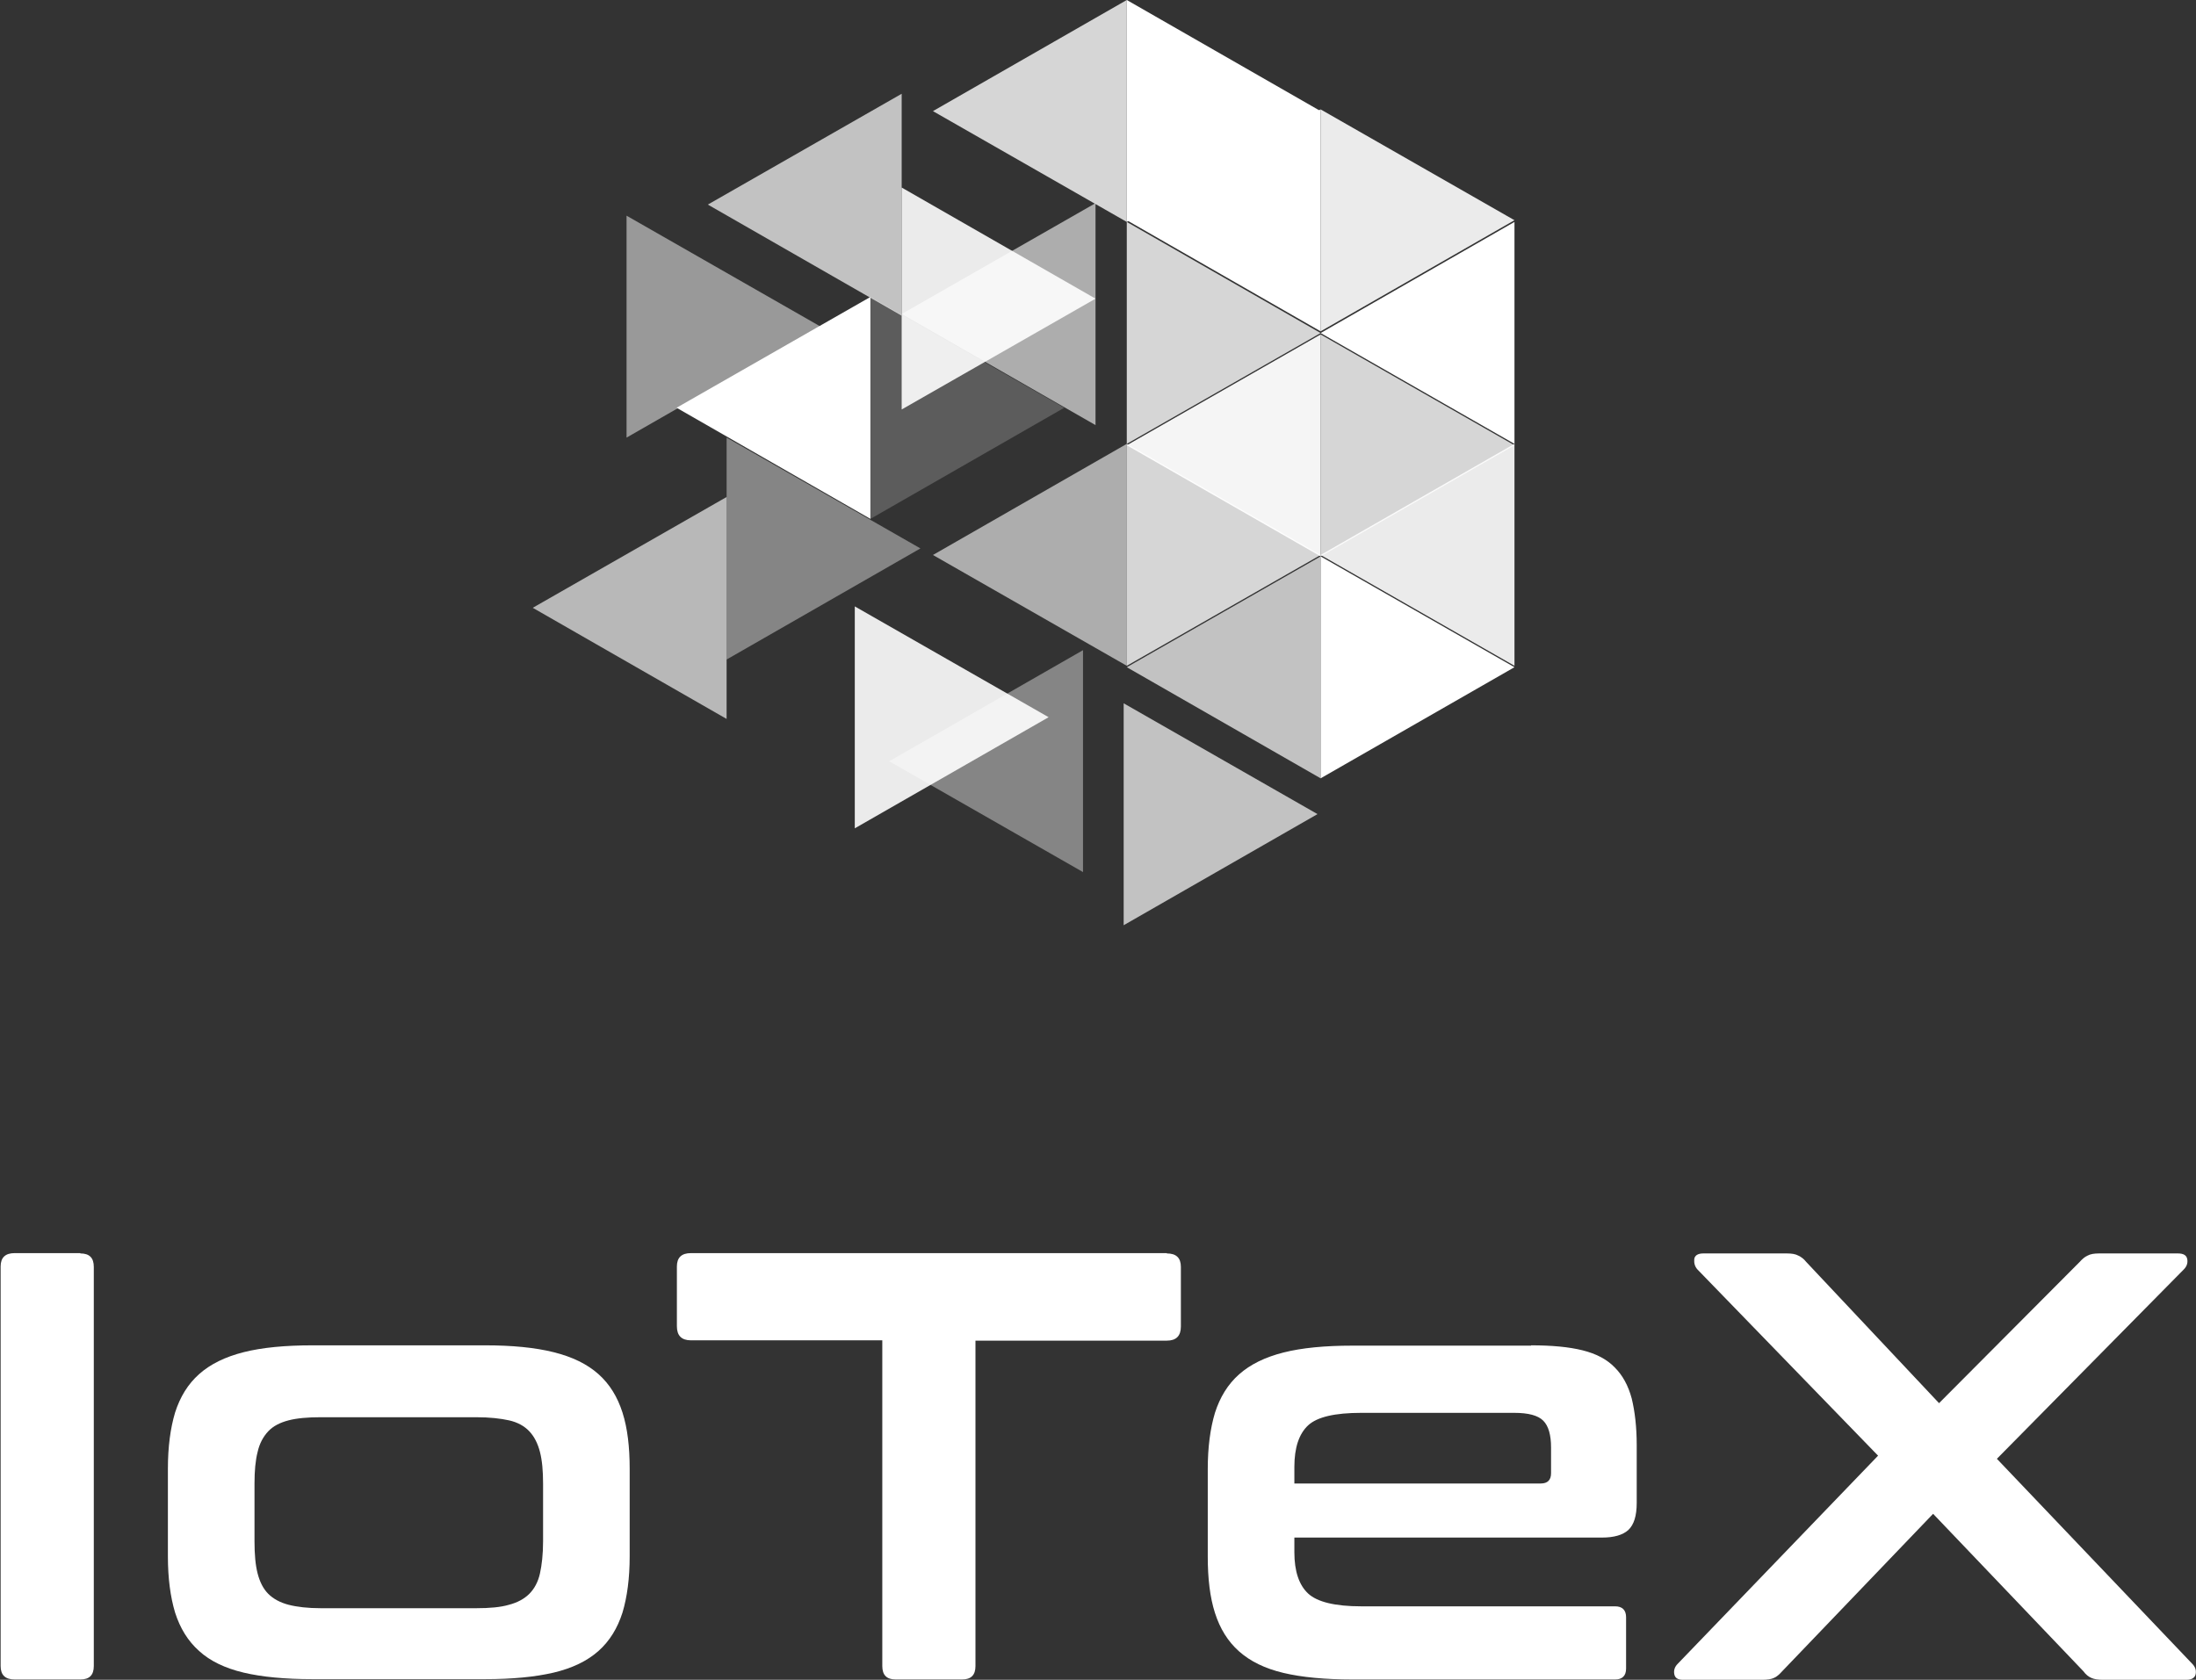 <?xml version="1.0" encoding="UTF-8"?>
<svg width="2350px" height="1798px" viewBox="0 0 2350 1798" version="1.1" xmlns="http://www.w3.org/2000/svg" xmlns:xlink="http://www.w3.org/1999/xlink">
    <rect x="0" y="0" width="2350" height="1798" fill="#333333" stroke="none"/>
    <!-- Generator: Sketch 55.2 (78181) - https://sketchapp.com -->
    <title>Group 12</title>
    <desc>Created with Sketch.</desc>
    <g id="Page-1" stroke="none" stroke-width="1" fill="none" fill-rule="evenodd">
        <g id="Artboard" transform="translate(-5069, -5586)" fill="#FFFFFF" fill-rule="nonzero">
            <g id="Group-12" transform="translate(5067, 5586)">
                <g id="Group" transform="translate(0, 1338.29)">
                    <path d="M87.993,3.346 C97.695,3.346 102.379,8.03 102.379,17.732 L102.379,444.981 C102.379,454.684 97.695,459.368 87.993,459.368 L17.732,459.368 C7.695,459.368 2.677,454.684 2.677,444.981 L2.677,17.398 C2.677,7.695 7.695,3.011 17.732,3.011 L87.993,3.011 L87.993,3.346 Z" id="Shape"></path>
                    <path d="M520.929,101.71 C550.037,101.71 574.461,104.052 594.535,109.071 C614.61,114.089 630.335,121.784 642.379,132.491 C654.424,143.197 662.788,156.914 668.141,173.643 C673.494,190.372 675.836,210.446 675.836,233.866 L675.836,327.546 C675.836,350.967 673.16,371.041 668.141,387.77 C662.788,404.498 654.424,418.216 642.379,428.922 C630.335,439.628 614.275,447.323 594.535,452.007 C574.461,456.691 550.037,459.033 520.929,459.033 L336.58,459.033 C307.138,459.033 282.379,456.691 262.639,452.007 C242.9,447.323 226.84,439.628 215.13,428.922 C203.086,418.216 194.721,404.498 189.368,387.77 C184.349,371.041 181.673,350.967 181.673,327.546 L181.673,233.866 C181.673,210.446 184.349,190.372 189.368,173.643 C194.721,156.914 203.086,143.197 215.13,132.491 C227.175,121.784 242.9,114.089 262.639,109.071 C282.379,104.052 307.138,101.71 336.58,101.71 L520.929,101.71 Z M274.349,311.487 C274.349,325.539 275.353,336.914 277.695,345.948 C280.037,354.981 283.717,362.342 289.071,367.695 C294.424,373.048 301.784,377.063 310.818,379.405 C319.851,381.747 331.561,383.086 345.279,383.086 L511.561,383.086 C525.948,383.086 537.658,382.082 546.691,379.405 C555.725,377.063 563.086,373.048 568.439,367.695 C573.792,362.342 577.807,354.981 579.814,345.948 C581.822,336.914 583.16,325.204 583.16,311.487 L583.16,249.591 C583.16,236.208 582.156,224.833 579.814,215.799 C577.472,206.766 573.792,199.405 568.439,193.717 C563.086,188.03 555.725,184.015 546.691,182.007 C537.658,180 525.948,178.662 511.561,178.662 L345.279,178.662 C331.227,178.662 319.851,179.665 310.818,182.007 C301.784,184.349 294.424,188.03 289.071,193.717 C283.717,199.405 279.703,206.766 277.695,215.799 C275.353,224.833 274.349,236.208 274.349,249.591 L274.349,311.487 Z" id="Shape"></path>
                    <path d="M1250.632,3.346 C1260.669,3.346 1265.688,8.03 1265.688,17.732 L1265.688,81.636 C1265.688,91.673 1260.669,96.691 1250.632,96.691 L1045.874,96.691 L1045.874,444.981 C1045.874,454.684 1041.19,459.368 1031.487,459.368 L960.558,459.368 C950.855,459.368 946.171,454.684 946.171,444.981 L946.171,96.357 L741.413,96.357 C731.375,96.357 726.357,91.338 726.357,81.301 L726.357,17.398 C726.357,7.695 731.375,3.011 741.413,3.011 L1250.632,3.011 L1250.632,3.346 Z" id="Shape"></path>
                    <path d="M1640.409,101.71 C1662.491,101.71 1680.892,103.383 1695.613,107.063 C1710.335,110.743 1721.71,116.766 1730.074,125.465 C1738.439,133.829 1744.461,144.87 1748.141,158.587 C1751.487,172.305 1753.494,189.033 1753.494,208.439 L1753.494,270.335 C1753.494,284.387 1750.483,293.755 1744.461,299.442 C1738.439,304.796 1729.071,307.472 1716.357,307.472 L1387.138,307.472 L1387.138,323.197 C1387.138,343.606 1392.156,358.327 1401.859,367.361 C1411.561,376.394 1430.632,381.078 1458.736,381.078 L1730.409,381.078 C1738.104,381.078 1742.119,385.093 1742.119,392.788 L1742.119,447.658 C1742.119,455.353 1738.104,459.368 1730.409,459.368 L1449.368,459.368 C1419.926,459.368 1395.167,457.026 1375.428,452.342 C1355.688,447.658 1339.963,439.963 1327.918,429.257 C1315.874,418.55 1307.509,404.833 1302.156,388.104 C1296.803,371.375 1294.461,351.301 1294.461,327.881 L1294.461,234.201 C1294.461,210.781 1297.138,190.706 1302.156,173.978 C1307.509,157.249 1315.874,143.532 1327.918,132.825 C1339.963,122.119 1355.688,114.424 1375.428,109.405 C1395.167,104.387 1419.926,102.045 1449.368,102.045 L1640.409,102.045 L1640.409,101.71 Z M1386.803,249.591 L1650.781,249.591 C1658.141,249.591 1661.822,245.911 1661.822,238.55 L1661.822,211.115 C1661.822,197.732 1659.145,188.03 1653.457,182.342 C1647.77,176.654 1637.398,173.978 1622.342,173.978 L1458.736,173.978 C1430.632,173.978 1411.561,178.327 1401.859,187.361 C1392.156,196.394 1387.138,211.115 1387.138,231.859 L1387.138,249.591 L1386.803,249.591 Z" id="Shape"></path>
                    <path d="M2332.639,3.346 C2338.662,3.346 2342.007,5.353 2342.677,9.703 C2343.346,13.717 2342.007,17.398 2338.996,20.409 L2138.922,223.16 L2348.03,442.639 C2351.041,445.651 2352.379,449.331 2351.71,453.346 C2351.041,457.361 2347.695,459.703 2341.673,459.703 L2252.342,459.703 C2246.989,459.703 2242.974,459.033 2239.963,457.695 C2236.952,456.357 2233.941,454.015 2231.599,450.669 L2070.669,282.045 L1909.071,450.669 C1906.059,454.015 1903.048,456.691 1900.372,457.695 C1897.695,459.033 1893.346,459.703 1887.658,459.703 L1803.011,459.703 C1797.323,459.703 1794.312,457.695 1793.643,453.346 C1792.974,449.331 1794.312,445.651 1797.323,442.639 L2011.784,219.814 L1818.401,20.409 C1815.725,17.398 1814.721,13.717 1815.056,9.703 C1815.39,5.688 1818.736,3.346 1824.758,3.346 L1914.089,3.346 C1919.442,3.346 1923.457,4.015 1926.468,5.688 C1929.48,7.026 1932.491,9.368 1934.833,12.379 L2077.026,163.606 L2227.584,12.379 C2230.26,9.368 2232.937,7.026 2235.948,5.688 C2238.959,4.015 2242.974,3.346 2248.327,3.346 L2332.639,3.346 Z" id="Shape"></path>
                </g>
                <g id="Group" transform="translate(572.119, 0)">
                    <polygon id="Shape" points="635.688 0 635.688 237.546 843.123 118.94"></polygon>
                    <polygon id="Shape" opacity="0.9" points="843.123 117.1 843.123 354.647 1050.558 235.707"></polygon>
                    <polygon id="Shape" opacity="0.8" points="635.688 237.546 635.688 475.093 843.123 356.486"></polygon>
                    <polygon id="Shape" opacity="0.8" points="843.123 357.993 843.123 595.539 1050.558 476.599"></polygon>
                    <polygon id="Shape" opacity="0.8" points="635.688 475.093 635.688 712.639 843.123 594.033"></polygon>
                    <polygon id="Shape" points="843.123 595.539 843.123 833.086 1050.558 714.146"></polygon>
                    <polygon id="Shape" opacity="0.5" points="100.372 230.855 100.372 468.401 307.807 349.462"></polygon>
                    <polygon id="Shape" opacity="0.2" points="361.338 317.844 361.338 555.39 568.773 436.451"></polygon>
                    <polygon id="Shape" opacity="0.4" points="207.435 468.401 207.435 705.948 414.87 587.008"></polygon>
                    <polygon id="Shape" opacity="0.9" points="344.61 649.071 344.61 886.617 552.045 767.677"></polygon>
                    <polygon id="Shape" opacity="0.7" points="632.342 752.788 632.342 990.335 839.777 871.395"></polygon>
                    <polygon id="Shape" opacity="0.9" points="394.796 200.743 394.796 438.29 602.23 319.683"></polygon>
                    <polygon id="Shape" opacity="0.8" points="635.688 0 635.688 237.546 428.253 118.94"></polygon>
                    <polygon id="Shape" opacity="0.7" points="394.796 100.372 394.796 337.918 187.361 218.978"></polygon>
                    <polygon id="Shape" opacity="0.6" points="602.23 217.472 602.23 455.019 394.796 336.079"></polygon>
                    <polygon id="Shape" points="361.338 317.844 361.338 555.39 153.903 436.451"></polygon>
                    <polygon id="Shape" opacity="0.6" points="635.688 475.093 635.688 712.639 428.253 594.033"></polygon>
                    <polygon id="Shape" opacity="0.65" points="207.435 531.97 207.435 769.517 0 650.577"></polygon>
                    <polygon id="Shape" points="1050.558 237.546 1050.558 475.093 843.123 356.486"></polygon>
                    <polygon id="Shape" opacity="0.95" points="843.123 357.993 843.123 595.539 635.688 476.599"></polygon>
                    <polygon id="Shape" opacity="0.9" points="1050.558 475.093 1050.558 712.639 843.123 594.033"></polygon>
                    <polygon id="Shape" opacity="0.7" points="843.123 595.539 843.123 833.086 635.688 714.146"></polygon>
                    <polygon id="Shape" opacity="0.4" points="588.848 695.911 588.848 933.457 381.413 814.851"></polygon>
                    <polygon id="Shape" points="843.123 117.1 843.123 354.647 635.688 235.707"></polygon>
                </g>
            </g>
        </g>
    </g>
</svg>